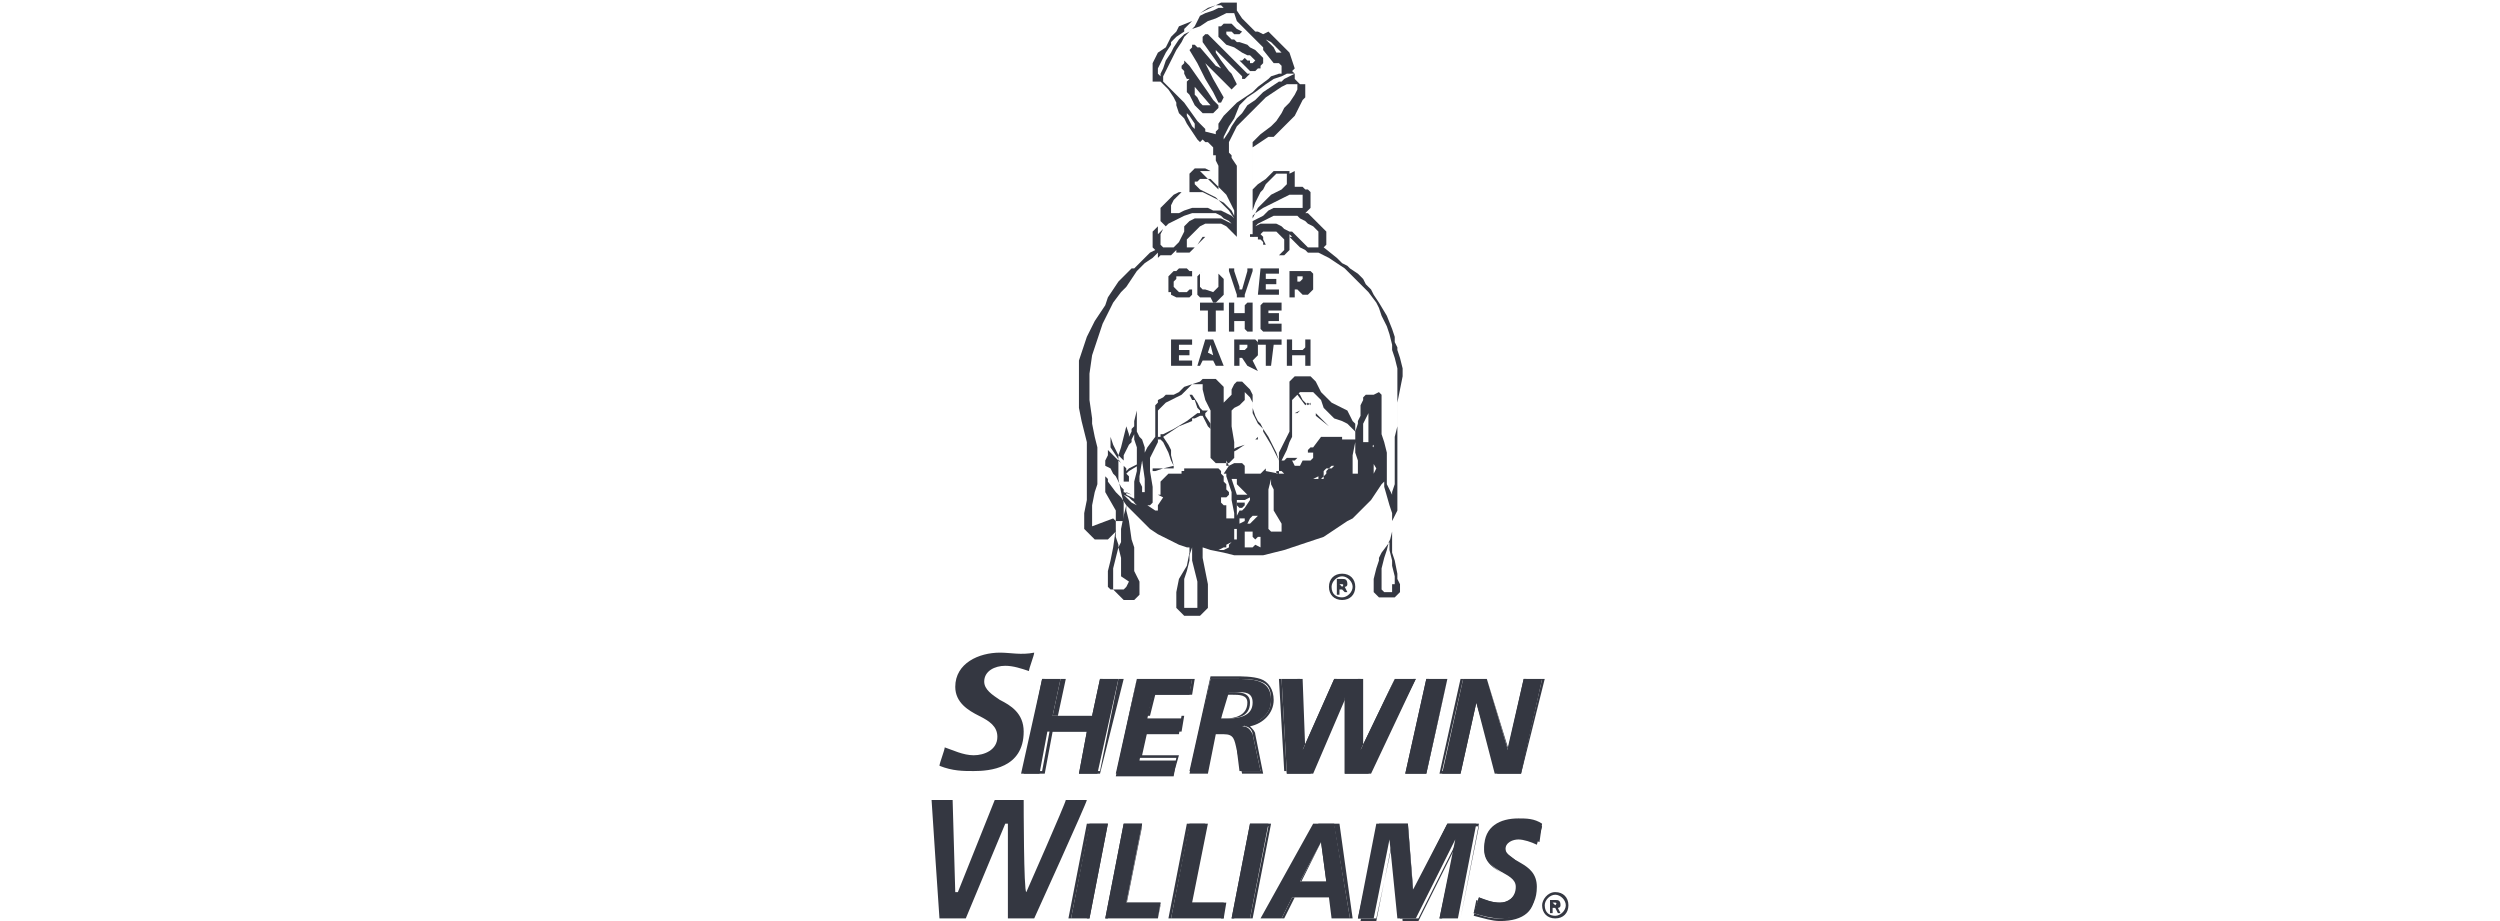 <?xml version="1.0" encoding="utf-8"?>
<!-- Generator: Adobe Illustrator 26.0.1, SVG Export Plug-In . SVG Version: 6.00 Build 0)  -->
<svg version="1.1" id="Layer_1" xmlns="http://www.w3.org/2000/svg" xmlns:xlink="http://www.w3.org/1999/xlink" x="0px" y="0px"
	 viewBox="0 0 95 35" style="enable-background:new 0 0 95 35;" xml:space="preserve">
<style type="text/css">
	.st0{fill:#104076;}
	.st1{fill:#343741;enable-background:new    ;}
	.st2{fill:#343741;}
</style>
<path class="st0" d="M-39.1,613.7"/>
<g>
	<path class="st1" d="M38,24.8c-0.8,0-1.7,0.4-1.7,1.3c0,0.6,0.5,0.9,0.9,1.1c0.4,0.2,0.7,0.4,0.7,0.8c0,0.5-0.5,0.7-0.9,0.7
		c-0.4,0-0.8-0.2-1.1-0.3c0,0.1-0.2,0.6-0.2,0.7c0.5,0.2,0.9,0.2,1.3,0.2c0.6,0,1.9-0.1,1.9-1.5c0-0.7-0.5-1-0.9-1.2
		c-0.3-0.2-0.6-0.4-0.6-0.7c0-0.4,0.4-0.6,0.8-0.6c0.3,0,0.6,0.1,0.9,0.2c0-0.1,0.2-0.6,0.2-0.7C38.8,24.9,38.4,24.8,38,24.8z"/>
	<g>
		<path class="st2" d="M39.6,25.8h0.7l-0.3,1.4h1.5l0.3-1.4h0.7l-0.8,3.6h-0.7l0.3-1.6h-1.5l-0.3,1.6h-0.7L39.6,25.8z"/>
		<path class="st2" d="M41.8,29.4H41l0.3-1.6H40l-0.3,1.6h-0.8l0.8-3.6h0.8l-0.3,1.4h1.4l0.3-1.4h0.8L41.8,29.4z M41.1,29.3h0.7
			l0.7-3.5h-0.7l-0.3,1.4H40l0.3-1.4h-0.7l-0.7,3.5h0.7l0.3-1.6h1.5L41.1,29.3z"/>
	</g>
	<g>
		<path class="st2" d="M43.2,25.8h2.1l-0.1,0.6h-1.4l-0.2,0.9h1.3l-0.1,0.6h-1.3l-0.2,1h1.4l-0.1,0.6h-2.2L43.2,25.8z"/>
		<path class="st2" d="M44.6,29.4h-2.2l0.8-3.6h2.2l-0.1,0.6h-1.4l-0.2,0.8h1.3l-0.1,0.6h-1.3l-0.2,0.9h1.4L44.6,29.4z M42.5,29.3
			h2.1l0.1-0.5h-1.4l0.2-1.1h1.3l0.1-0.5h-1.3l0.2-0.9h1.4l0.1-0.5h-2.1L42.5,29.3z"/>
	</g>
	<g>
		<path class="st2" d="M46,25.8h0.9c0.7,0,1.4,0,1.4,0.8c0,0.6-0.5,0.9-1.1,1v0c0.2,0,0.3,0.1,0.4,0.3l0.3,1.4h-0.8L47,28.5
			c-0.1-0.4-0.1-0.6-0.5-0.6h-0.3l-0.3,1.5h-0.7L46,25.8z M46.4,27.3h0.3c0.4,0,0.9-0.1,0.9-0.6c0-0.4-0.3-0.4-0.6-0.4h-0.3
			L46.4,27.3z"/>
		<path class="st2" d="M48,29.4h-0.8l-0.2-0.9c0-0.1,0-0.1,0-0.2c-0.1-0.3-0.1-0.5-0.4-0.5h-0.3l-0.3,1.5h-0.8l0.8-3.6h0.9
			c0.3,0,0.7,0,1,0.1c0.3,0.1,0.5,0.4,0.5,0.8c0,0.5-0.4,0.9-0.9,1c0.1,0.1,0.2,0.2,0.2,0.3L48,29.4z M47.2,29.3h0.7l-0.3-1.4
			c0-0.1-0.1-0.3-0.3-0.3l0,0v-0.1l0,0c0.6,0,1-0.4,1-0.9c0-0.4-0.1-0.6-0.4-0.7c-0.3-0.1-0.6-0.1-1-0.1H46l-0.7,3.5h0.7l0.3-1.5
			h0.3c0.4,0,0.4,0.2,0.5,0.5c0,0.1,0,0.1,0,0.2L47.2,29.3z M46.6,27.3h-0.3l0.2-1h0.3c0.3,0,0.7,0,0.7,0.4
			C47.5,27.3,46.9,27.3,46.6,27.3z M46.4,27.3h0.2c0.3,0,0.8-0.1,0.8-0.6c0-0.3-0.3-0.3-0.6-0.3h-0.3L46.4,27.3z"/>
	</g>
	<g>
		<path class="st2" d="M48.7,25.8h0.7l0.1,2.7h0l1.2-2.7h1l0,2.7h0l1.3-2.7h0.8L52,29.4h-0.9l0-2.9h0l-1.3,2.9h-0.9L48.7,25.8z"/>
		<path class="st2" d="M52.1,29.4h-1l0-2.8l-1.2,2.8h-1l-0.2-3.6h0.8l0.1,2.7l1.2-2.7h1l0,2.7l1.2-2.7h0.8L52.1,29.4z M51.2,29.3H52
			l1.7-3.5H53l-1.3,2.7h-0.1l0-2.7h-0.9l-1.2,2.7h-0.1l-0.1-2.7h-0.7l0.2,3.5h0.9l1.3-2.9h0.1L51.2,29.3z"/>
	</g>
	<g>
		<path class="st2" d="M54.2,25.8h0.8l-0.8,3.6h-0.8L54.2,25.8z"/>
		<path class="st2" d="M54.2,29.4h-0.8l0.8-3.6H55L54.2,29.4z M53.5,29.3h0.7l0.8-3.5h-0.7L53.5,29.3z"/>
	</g>
	<g>
		<path class="st2" d="M55.6,25.8h0.9l0.8,2.7h0l0.6-2.7h0.7l-0.8,3.6h-0.9l-0.8-2.7h0l-0.6,2.7h-0.7L55.6,25.8z"/>
		<path class="st2" d="M57.8,29.4h-1l-0.7-2.7l-0.6,2.7h-0.8l0.8-3.6h1l0.8,2.6l0.6-2.6h0.8l0,0L57.8,29.4z M56.9,29.3h0.9l0.8-3.5
			h-0.6l-0.6,2.7h-0.1l-0.8-2.7h-0.9l-0.8,3.5h0.6l0.6-2.7h0.1L56.9,29.3z"/>
	</g>
</g>
<g>
	<path class="st2" d="M59.1,33.9c0.3,0,0.5,0.2,0.5,0.5c0,0.3-0.2,0.5-0.5,0.5c-0.3,0-0.5-0.2-0.5-0.5
		C58.6,34.2,58.8,33.9,59.1,33.9z M59.1,34.8c0.2,0,0.4-0.2,0.4-0.4c0-0.2-0.2-0.4-0.4-0.4c-0.2,0-0.4,0.2-0.4,0.4
		C58.7,34.7,58.9,34.8,59.1,34.8z M58.9,34.2h0.2c0.1,0,0.2,0,0.2,0.2c0,0.1-0.1,0.1-0.1,0.1l0.1,0.2h-0.1l-0.1-0.2H59v0.2h-0.1
		V34.2z M59.1,34.4C59.2,34.4,59.2,34.4,59.1,34.4c0.1-0.1,0-0.1,0-0.1H59L59.1,34.4L59.1,34.4z"/>
	<path class="st1" d="M39,33.9L39,33.9c-0.1,0-0.1-3.4-0.1-3.5c-0.1,0-1.1,0-1.1,0c0,0-1.4,3.5-1.4,3.5l-0.1,0c0,0-0.1-3.4-0.1-3.5
		c0,0-0.8,0-0.8,0c0,0.1,0.3,4.5,0.3,4.5c0.1,0,1,0,1,0c0,0,1.5-3.6,1.5-3.6l0.1,0c0,0,0,3.6,0,3.6c0.1,0,1,0,1,0c0,0,2-4.4,2-4.5
		c-0.1,0-0.8,0-0.8,0C40.5,30.5,39,33.9,39,33.9z"/>
	<g>
		<path class="st2" d="M41.4,31.3h0.7l-0.7,3.6h-0.7L41.4,31.3z"/>
		<path class="st2" d="M41.4,34.9h-0.8l0.7-3.6h0.8L41.4,34.9z M40.7,34.9h0.6l0.7-3.5h-0.6L40.7,34.9z"/>
	</g>
	<g>
		<path class="st2" d="M42.7,31.3h0.7l-0.6,3h1.3L44,34.9h-2L42.7,31.3z"/>
		<path class="st2" d="M44,34.9H42l0.7-3.6h0.7l-0.6,3h1.3L44,34.9z M42.1,34.9H44l0.1-0.5h-1.3l0.6-3h-0.6L42.1,34.9z"/>
	</g>
	<g>
		<path class="st2" d="M45.2,31.3h0.7l-0.6,3h1.3l-0.1,0.6h-2L45.2,31.3z"/>
		<path class="st2" d="M46.5,34.9h-2.1l0.7-3.6h0.7l-0.6,3h1.3L46.5,34.9z M44.5,34.9h1.9l0.1-0.5h-1.3l0.6-3h-0.6L44.5,34.9z"/>
	</g>
	<g>
		<path class="st2" d="M47.5,31.3h0.7l-0.7,3.6h-0.7L47.5,31.3z"/>
		<path class="st2" d="M47.6,34.9h-0.8l0.7-3.6h0.8L47.6,34.9z M46.9,34.9h0.6l0.7-3.5h-0.6L46.9,34.9z"/>
	</g>
	<g>
		<path class="st2" d="M49.9,31.3h0.8l0.6,3.6h-0.7l-0.1-0.8h-1.4l-0.4,0.8h-0.8L49.9,31.3z M49.4,33.5h1L50.2,32h0L49.4,33.5z"/>
		<path class="st2" d="M51.4,34.9h-0.7l-0.1-0.8h-1.4l-0.4,0.8h-0.8l2.1-3.6h0.8L51.4,34.9z M50.7,34.9h0.6l-0.6-3.5H50l-2,3.5h0.7
			l0.4-0.8h1.5L50.7,34.9z M50.5,33.6h-1.1l0.8-1.6h0.1L50.5,33.6z M49.4,33.5h1L50.2,32L49.4,33.5z"/>
	</g>
	<g>
		<path class="st2" d="M52.4,31.3h1.1l0.2,2.6h0l1.3-2.6h1.1l-0.7,3.6h-0.7l0.6-3h0l-1.5,3h-0.7l-0.3-3h0l-0.6,3h-0.6L52.4,31.3z"/>
		<path class="st2" d="M55.5,34.9h-0.8l0,0l0.6-2.8l-1.4,2.8h-0.7l-0.3-2.8l-0.6,2.8h-0.7l0,0l0.7-3.6h1.2l0,0l0.2,2.5l1.3-2.5h1.2
			L55.5,34.9z M54.8,34.9h0.7l0.7-3.5h-1.1l-1.3,2.6h-0.1l0,0l-0.2-2.5h-1.1l-0.7,3.5h0.6l0.6-3H53l0.3,3h0.6l1.5-3h0.1l0,0
			L54.8,34.9z"/>
	</g>
	<g>
		<path class="st2" d="M58.5,32c-0.2-0.1-0.5-0.2-0.7-0.2c-0.2,0-0.6,0.1-0.6,0.4c0,0.6,1.2,0.5,1.2,1.5c0,0.9-0.6,1.2-1.4,1.2
			c-0.3,0-0.7-0.1-1-0.2l0.2-0.6c0.3,0.1,0.5,0.2,0.8,0.2c0.3,0,0.6-0.2,0.6-0.6c0-0.6-1.2-0.5-1.2-1.5c0-0.8,0.6-1.1,1.3-1.1
			c0.3,0,0.6,0,0.9,0.2L58.5,32z"/>
		<path class="st2" d="M57,35c-0.3,0-0.6-0.1-1-0.2l0,0l0.2-0.7l0,0c0.2,0.1,0.5,0.2,0.8,0.2c0.3,0,0.6-0.2,0.6-0.5
			c0-0.3-0.2-0.4-0.5-0.6c-0.3-0.2-0.7-0.4-0.7-0.9c0-0.8,0.7-1.1,1.3-1.1c0.3,0,0.6,0.1,0.9,0.2l0,0l-0.2,0.7l0,0
			c-0.2-0.1-0.5-0.2-0.7-0.2c-0.2,0-0.5,0.1-0.5,0.4c0,0.2,0.2,0.4,0.4,0.5c0.3,0.2,0.7,0.4,0.7,1C58.4,34.6,57.9,35,57,35z
			 M56,34.7c0.3,0.1,0.6,0.2,0.9,0.2c0.4,0,1.4-0.1,1.4-1.2c0-0.5-0.4-0.8-0.7-1c-0.2-0.2-0.5-0.3-0.5-0.6c0-0.3,0.3-0.4,0.6-0.4
			c0.2,0,0.5,0.1,0.7,0.2l0.1-0.5c-0.2-0.1-0.5-0.1-0.8-0.1c-0.6,0-1.2,0.3-1.2,1c0,0.5,0.3,0.7,0.6,0.9c0.3,0.2,0.5,0.3,0.5,0.6
			c0,0.4-0.3,0.6-0.7,0.6c-0.3,0-0.6-0.1-0.8-0.2L56,34.7z"/>
	</g>
</g>
<path class="st2" d="M53.1,22l0-0.2L53,21.3L52.9,21l0-0.1l0-0.3l0-0.1l0-0.2l0-0.2l0-0.1l0-0.1l0,0l0,0l0,0l0,0l0,0.3l-0.1,0.4
	L52.5,21l-0.1,0.2l0,0.1l-0.1,0.3L52.2,22l0,0.2l0,0l0,0l0,0.1l0,0.1l0,0.1l0.1,0.1l0.1,0.1l0.1,0l0.1,0l0.1,0l0,0l0.1,0l0.1,0
	l0.1,0l0.1-0.1l0.1-0.1l0-0.1l0-0.1l0-0.1L53.1,22z M52.9,22.2L52.9,22.2l0,0.1l0,0.1l0,0.1l-0.1,0l-0.1,0l-0.1,0l0,0l-0.1-0.1
	l0-0.1l0-0.1l0-0.1l0-0.2l0-0.1l0-0.1l0-0.1l0.1-0.4l0.1-0.3l0.1-0.4l0,0l0,0.1l0,0.3l0.1,0.4l0,0.2l0.1,0.4V22.2L52.9,22.2z"/>
<path class="st2" d="M43.1,21.7l0-0.3l0-0.2l0-0.3l0-0.1l0,0l-0.1-0.3l-0.1-0.7l-0.1-0.4l0-0.3l0,0l0,0l0,0l0,0l0,0.1l-0.1,0.4
	l-0.1,0.5l0,0.2l0,0.1l0,0.2l-0.1,0.2l-0.1,0.4l-0.1,0.4l0,0.3l0,0.1l0,0.2l0,0.1l0,0.1l0.1,0.1l0.1,0.1l0.1,0.1l0.1,0.1l0.1,0
	l0.1,0l0.1,0l0.1,0l0.1-0.1l0,0l0,0l0.1-0.1l0-0.1l0-0.1l0-0.1l0-0.2L43.1,21.7z M42.9,22.1L42.9,22.1l-0.1,0.2l-0.1,0.1l-0.1,0
	l-0.1,0l-0.1,0l-0.1,0l-0.1,0l-0.1-0.1l0-0.1l0-0.1l0-0.1l0-0.1l0-0.2l0.1-0.4l0.1-0.5l0.1-0.7l0,0l0,0l0,0.3l0.1,0.3l0,0.1l0.1,0.4
	l0,0.2l0,0.1l0,0.2l0,0.2L42.9,22.1z"/>
<polygon class="st2" points="47.5,20 47.4,20 47.4,20 47.5,20 47.5,20 47.5,20 "/>
<polygon class="st2" points="47.1,19.3 47.1,19.3 47,19.2 47,19.2 47,19.2 47,19.1 47.1,19.1 47.2,19.1 47.2,19.1 47.3,19.1 
	47.3,19.1 47.3,19.2 47.3,19.2 47.2,19.3 47.2,19.3 47.1,19.3 "/>
<path class="st2" d="M53.3,14.3l0-0.3l-0.1-0.4l-0.1-0.3l0-0.1L53,13l0,0l0-0.1l0-0.1l-0.1-0.3L52.7,12l-0.3-0.5l-0.2-0.3l-0.1-0.2
	l-0.2-0.2l-0.1-0.2l-0.2-0.2l-0.3-0.2l-0.1-0.1L51,10l-0.2-0.2l-0.5-0.4l0,0l0,0l0.1-0.1l0-0.1l0-0.1l0-0.1l0-0.1l0-0.1l-0.1-0.1
	l-0.1-0.1l-0.2-0.2l-0.2-0.2l-0.1-0.1l-0.1,0l-0.1,0l0,0l0,0l0.1,0L49.7,8l0.1-0.1l0-0.1l0-0.1l0-0.1l0-0.1l0-0.1l0-0.1l-0.1-0.1
	l-0.1,0l-0.1-0.1l-0.1,0h-0.2l0,0v0l0-0.1l0-0.1l0-0.1l0-0.1l0-0.1l0-0.1L49,6.6L49,6.5l-0.1,0l-0.1,0l-0.1,0l-0.1,0l-0.1,0l-0.1,0
	l-0.1,0.1l-0.1,0.1l0,0l-0.1,0.1L47.8,7l-0.1,0.1l-0.1,0.1l0,0.1l0,0.1h0l0,0l0-0.6l0-0.2l0-1l0,0l0,0l0.3-0.2l0.3-0.2l0.1,0l0.1,0
	l0.2-0.2l0.2-0.2l0.2-0.2l0.2-0.2l0.1-0.2l0.1-0.2l0.1-0.2l0.1-0.1l0-0.1l0-0.1l0-0.1l0-0.1l0-0.1l0,0l-0.1,0l-0.1,0l-0.1-0.1
	l-0.1-0.1l0,0l0,0l0-0.1l0,0l0-0.1l-0.1-0.1l0,0l0,0l0.1-0.1l0,0l0,0l0,0L49,2l-0.3-0.3l-0.2-0.2l-0.2-0.2l-0.1-0.1L48,1.3l-0.2-0.1
	l-0.1,0l-0.1-0.1l-0.3-0.3l-0.1-0.1L47,0.4l0-0.1l0,0l0-0.1l0-0.1l0,0l0,0l-0.1,0l-0.1,0l-0.2,0l-0.2,0l-0.2,0.1l-0.3,0.1l-0.3,0.2
	l-0.1,0.1l-0.1,0.1l-0.1,0.1L44.8,1l-0.1,0.2l0,0l-0.2,0.2l-0.1,0.2l-0.1,0.2L44,2l-0.1,0.2l-0.1,0.2l0,0.1l0,0.2l0,0.1l0,0.1l0,0.1
	l0,0.1l0,0l0.1,0l0.1,0l0.1,0l0.3,0.3l0.2,0.3l0.1,0.2l0,0.1l0.1,0.3L45,4.5l0.1,0.2L45.3,5l0.2,0.3l0.1,0.1l0,0l0,0l0,0l0.1-0.1
	l0,0l0,0l0.1,0.1l0,0l0,0l0.1,0l0,0l0,0l0.1,0.1l0.1,0.1l0,0l0,0.1l0,0.1l0,0.1l0.1,0l0,0l0,0.1l0,0.1l0.1,0.2l0,0.2l0,0.4l0,0.2
	l0,0.1l0,0l0,0l-0.1-0.1l-0.1-0.1l-0.2-0.2l-0.1-0.1l-0.1-0.1l-0.1-0.1L46,6.5l-0.2-0.1l-0.1,0h-0.1l-0.1,0l-0.1,0l-0.1,0.1
	l-0.1,0.1l0,0.1l0,0.1l0,0.1l0,0.1l0,0.1l0,0.1l0,0.1l0,0l0,0l-0.1,0l-0.1,0l-0.2,0l-0.2,0.1l-0.1,0.1l-0.1,0.1l-0.1,0.1l-0.1,0.1
	l-0.1,0.1l0,0.1l0,0.1l0,0.1l0,0.1l0,0.1l0.1,0.1l0.1,0.1l0,0l0,0l-0.1,0.1l-0.2,0.2L44,8.6l-0.1,0.1l-0.1,0.1l0,0.2l0,0.1l0,0.2
	l0,0.1l0.1,0.1l0,0l0,0l-0.2,0.1l-0.1,0.1L43.3,10l-0.2,0.2l-0.1,0l-0.2,0.2l-0.1,0.1l0,0l-0.2,0.2l-0.2,0.3l-0.2,0.3L42,11.6
	l-0.2,0.3l-0.2,0.3l-0.2,0.4l-0.1,0.2l-0.1,0.3l-0.1,0.3l-0.1,0.3l0,0.4l0,0.2l0,0.1l0,0.2l0,0.2l0,0l0,0.3l0,0.4l0.1,0.5l0.1,0.4
	l0.1,0.4l0,0.1l0,0.2l0,0.1l0,0.1l0,0.3l0,0.4l0,0.2l0,0l0,0.1l0,0.2L41.3,19l-0.1,0.5l0,0.2v0.2l0,0.2l0.1,0.1l0.1,0.1l0.1,0.1
	l0.1,0.1l0.1,0l0.1,0l0.1,0l0.1,0l0.1,0l0.1-0.1l0.1-0.1l0.1-0.1l0-0.1l0-0.1l0-0.1l0-0.1l0-0.2l0-0.2L42,18.7L42,18.4l0-0.2l0-0.1
	l0,0l0,0l0.1,0.1l0,0.1l0.3,0.4l0.1,0.1l0.1,0.1l0.2,0.3l0.2,0.2l0.2,0.2l0.2,0.2l0.3,0.3l0.3,0.2l0.4,0.2l0.4,0.2l0.3,0.1l0.1,0
	l0,0l0,0.2l-0.1,0.5L44.8,22l-0.1,0.5l0,0.3v0.1l0,0.1l0,0.1l0.1,0.1l0.1,0.1l0.1,0.1l0.1,0l0.1,0l0.1,0l0.1,0l0.1,0l0.1,0l0.1-0.1
	l0.1-0.1l0.1-0.1l0-0.1l0-0.1l0-0.3l0-0.2l0-0.2l-0.2-1l0-0.2l0-0.1l0-0.1l0,0l0,0l0.3,0.1l0.5,0.1l0.4,0.1l0.1,0l0.2,0l0.5,0l0.3,0
	l0.4-0.1l0.4-0.1l0.3-0.1l0.3-0.1l0.3-0.1l0.3-0.1l0.3-0.1l0.3-0.2l0.3-0.2l0.3-0.2l0.2-0.1l0.2-0.2l0.1-0.1l0.3-0.3l0.1-0.1
	l0.2-0.3l0.2-0.3l0.1-0.1l0,0h0l0,0l0,0.2l0.2,0.7l0.1,0.3l0,0.3l0,0.1l0,0h0l0,0l0-0.1l0.1-0.2l0.1-0.2l0-0.1l0-0.2l0-0.2l0-0.3
	l0,0l0,0l0-0.1l0-0.1l0,0l0-0.1l0-0.2l0-0.5l0,0l0-0.1l0-0.2l0-0.3l0-0.1l0-0.2l0-0.1l0-0.3l0-0.6l0-0.4L53.3,14.3z M49.6,8.4
	l0.1,0.1l0.2,0.1L50,8.7l0.1,0.1l0,0.1l0,0.1l0,0.1l0,0.1l0,0.1l0,0.1l-0.1,0l-0.1,0l-0.1,0l-0.1,0l-0.1-0.1l-0.2-0.2l-0.2-0.2
	l-0.1-0.1L49,8.8l-0.2-0.1l-0.1-0.1l-0.2-0.1l-0.2,0l-0.2,0l-0.1,0l-0.1,0l-0.2,0.1l0,0l0,0l0,0l0.1-0.1L48,8.4l0.2-0.1l0.2-0.1
	l0.1,0l0.1,0l0.3,0l0.2,0l0.2,0l0.1,0.1L49.6,8.4z M49,7.4L49,7.4l0.2,0l0.1,0l0.1,0l0.1,0l0,0l0,0.1l0,0.1l0,0.1l0,0.1l0,0.1
	l-0.1,0l-0.1,0l-0.1,0l-0.5,0l-0.2,0l-0.1,0l-0.2,0.1L48,8.2l-0.2,0.1l-0.2,0.1l0,0l0,0l0-0.1l0.1-0.2L48,7.9l0.2-0.1l0.2-0.1
	l0.2-0.1l0.2-0.1L49,7.4z M47.7,7.7l0.1-0.2l0.1-0.2L48,7.2L48.1,7l0.1-0.1l0.1-0.1l0.1-0.1l0.1-0.1l0.1,0l0.1,0l0.1,0l0.1,0l0,0
	l0,0.1l0,0.1l0,0.1l0,0.1l-0.1,0.1l-0.1,0.1l-0.2,0.1l-0.2,0.1l-0.1,0.1L48,7.7l-0.1,0.1l-0.1,0.1l-0.1,0.2l-0.1,0.1l0,0l0,0l0,0
	L47.6,8L47.7,7.7z M48.1,1.5l0.2,0.1l0.2,0.2L48.7,2l0.1,0.1l0,0l0,0l0,0l-0.1-0.1l0,0l0,0l0,0l0,0L48.5,2l-0.1-0.2L48.1,1.5
	L48.1,1.5L48.1,1.5z M44.1,2.9L44.1,2.9L44.1,2.9L44.1,2.9L44,2.8l0-0.1l0-0.1l0.1-0.2l0.1-0.2L44.3,2l0.2-0.3l0-0.1l0.1-0.1
	l0.1-0.1l0,0L45,1.2L45,1.1L45.1,1l0.1-0.1l0.2-0.2l0.2-0.2l0.2-0.1l0.2-0.1l0.2-0.1l0.1,0l0.1,0l0,0l0.1,0.1l0,0l0,0l-0.2,0
	l-0.2,0.1l-0.3,0.1l-0.2,0.1L45.4,1l-0.2,0.2l-0.2,0.1l-0.2,0.2l-0.2,0.3l-0.1,0.2l-0.2,0.3l-0.1,0.3l-0.1,0.2L44.1,2.9z M45.6,5.2
	L45.6,5.2L45.6,5.2L45.5,5l-0.2-0.2l-0.1-0.2l-0.1-0.2l0-0.1l0,0l0,0l0.1,0.1l0.2,0.3l0,0.1l0,0l0,0.1L45.6,5.2L45.6,5.2L45.6,5.2z
	 M46.3,4.9l-0.1,0.1l0,0.1l0,0l0,0l0,0l0,0l0,0l0,0L45.8,5l0-0.1l0,0l0,0l-0.1-0.1l-0.2-0.2L45,3.9l-0.5-0.5l-0.2-0.2l-0.1-0.1
	l0-0.1l0,0l0-0.1l0.1-0.2l0.1-0.2l0.1-0.2l0.1-0.2l0.1-0.2l0.2-0.3l0.1-0.2l0.2-0.2l0.1-0.1L45.6,1l0.3-0.2l0.3-0.1l0.2-0.1l0.2-0.1
	l0.1,0l0.1,0l0.1,0l0,0L47,0.8l0.1,0.1l0.2,0.2l0.1,0.1l0.5,0.5l0.1,0.1L48,1.9l0.4,0.5l0,0l0,0l0.1,0l0.1,0l0,0l0.1,0.1l0,0.1
	l0,0.1l0,0l0,0l0,0.1l0,0l-0.1,0l-0.3,0.1L48.2,3l-0.4,0.3l-0.2,0.2l-0.3,0.2L47,3.9l-0.2,0.2l-0.1,0.1l-0.2,0.2l-0.2,0.3L46.3,4.9z
	 M46.5,5.3l0,0.1l0,0l0,0l0,0l0,0l0,0l0-0.1l0-0.1l0.1-0.2l0.1-0.2l0.2-0.3L47.1,4l0.1-0.1l0.2-0.2l0.3-0.2l0.4-0.3l0.3-0.2l0.3-0.1
	l0.2-0.1l0.1,0l0.1,0l0.1,0l0,0l0,0l0,0l-0.2,0.1l-0.2,0.1l-0.1,0.1l-0.1,0L48,3.5l-0.1,0.1l-0.2,0.2L47.4,4l-0.2,0.3l-0.1,0.1
	L47,4.5l-0.2,0.3L46.7,5L46.5,5.3z M45.5,6.9L45.5,6.9l0.1-0.1l0.1,0l0.1,0l0.1,0l0.1,0L46,6.8l0.1,0.1l0.2,0.2l0.1,0.1l0.2,0.2
	l0.1,0.2l0.1,0.2l0.1,0.2l0,0.2l0,0.1l0,0l0,0L46.7,8l-0.1-0.1l-0.2-0.2l-0.2-0.2l-0.2-0.1l-0.4-0.2l-0.1-0.1l-0.1-0.1l0-0.1
	L45.5,6.9L45.5,6.9z M44.5,7.8L44.5,7.8l0.1-0.2l0.1-0.1l0.1-0.1l0.1-0.1l0.1,0l0.2,0l0.1,0l0.2,0l0.2,0l0.2,0.1l0.2,0.1l0.2,0.1
	l0.2,0.1l0.2,0.2l0.1,0.1l0.1,0.2l0,0.1l0,0l0,0l0,0l-0.1-0.1l-0.2-0.1l-0.2-0.1L46.2,8L46.1,8l-0.2-0.1l-0.1,0l-0.1,0l-0.2,0
	l-0.2,0L45,8l-0.2,0.1l-0.1,0l-0.1,0l-0.1,0l0,0l0,0L44.5,7.8L44.5,7.8z M44.1,9.1l0-0.1l0-0.1l0.1-0.2l0.1-0.1l0.1-0.1l0.2-0.1
	l0.2-0.1L45,8.2l0.3-0.1l0.2,0l0.2,0l0.2,0l0.1,0l0.2,0l0.2,0.1l0.1,0.1l0.2,0.1l0.1,0.1l0.1,0.1l0,0l0,0l-0.1-0.1l-0.2-0.1
	l-0.2-0.1l-0.2,0l-0.2,0l-0.2,0l-0.2,0l-0.2,0l-0.2,0.1l-0.1,0.1l-0.1,0.1L45,8.8L44.9,9l-0.1,0.2l-0.1,0.1l-0.1,0.1l-0.1,0l-0.1,0
	l-0.1,0l-0.1,0l-0.1-0.1l0,0l0-0.1l0-0.1L44.1,9.1z M42.7,18.4l0,0.2l0,0l0,0l0,0l-0.1-0.1l-0.1-0.2l-0.1-0.2l-0.1-0.1l-0.1-0.2
	L42,17.7l0-0.1l0,0l0-0.1l0.1-0.2l0-0.1l0-0.1l0,0l0,0l0.1,0.1l0.1,0.1l0.1,0.1l0.1,0.1l0.1,0.1l0.1,0.1l0,0.1l0,0.2l0,0.2
	L42.7,18.4z M43.8,19.4L43.8,19.4l-0.1,0l-0.1,0l-0.1-0.1l0,0l-0.2-0.1l0,0l-0.1,0l0,0L43,19.1l-0.2-0.2l-0.1-0.1l0,0l0,0l0.2,0.1
	l0.1,0.1l0.4,0.3l0.2,0.1L43.8,19.4L43.8,19.4L43.8,19.4L43.8,19.4z M45.5,22.1l0,0.1l0,0.2l0,0.2l0,0.2l0,0.1l0,0.1l0,0.1l-0.1,0
	l-0.1,0l0,0l-0.1,0l-0.1,0l-0.1,0L45,23.1l0-0.1l0-0.1l0-0.1l0-0.3l0-0.2l0-0.2l0-0.1l0.1-0.3l0.1-0.4l0-0.1l0-0.1l0.1-0.3l0,0l0,0
	l0,0.2l0,0.3L45.5,22.1z M46.8,20.6L46.8,20.6L46.8,20.6l-0.1,0.1l0,0.1l0,0l-0.2,0.1l0,0l-0.1,0l-0.1,0l0,0l0,0l0.2-0.1l0.1,0l0,0
	l0-0.1l0,0L46.8,20.6L46.8,20.6L46.8,20.6L46.8,20.6z M47,20.5L47,20.5l-0.1,0l0,0l0,0l0-0.1l0-0.1l0-0.1l0,0l0-0.1l0,0l0,0H47l0,0
	l0,0l0,0.2L47,20.5L47,20.5z M47,19.6L47,19.1l0-0.1l0.2,0l0.1,0l0.2-0.1l0,0l0,0l0,0l0,0.1l0,0l0,0l0,0l0,0l0,0l-0.2,0.3l-0.1,0.1
	l0,0l-0.1,0L47,19.6L47,19.6l0,0.1h0L47,19.6z M47.3,18.7L47.3,18.7l0.1,0.1l0,0v0l0,0l-0.2,0l-0.2,0l0,0l0,0l-0.1-0.3l-0.1-0.3l0,0
	l0,0l0.1,0l0,0l0,0l0,0h0l0.1,0l0,0l0,0l0,0.1l0,0.1L47.3,18.7L47.3,18.7L47.3,18.7z M47.1,19.9l0-0.2l0,0l0,0l0,0l0.1,0l0.1,0l0,0
	l0,0l0,0.1l0,0l0,0L47.1,19.9L47.1,19.9L47.1,19.9L47.1,19.9z M47.7,20.7L47.7,20.7L47.7,20.7l-0.1,0.1l-0.1,0l0,0l-0.1,0l-0.1,0
	l0,0l0,0l0-0.1l0-0.1l0,0l0,0l0,0l0-0.2l0-0.1l0-0.1l0,0l0.1,0l0.1,0h0.1l0,0l0,0.1l0,0.1l0,0l0.1,0.1l0,0l0,0l0,0l0.1-0.1l0,0
	l0.1,0l0,0l0,0l0,0l0,0.1l0,0.1l0,0l0,0l0,0.1l0,0.1L47.7,20.7L47.7,20.7z M47.8,19.6L47.8,19.6l-0.1,0.1l-0.1,0.1l-0.1,0.1l-0.1,0
	l0,0l0,0l0,0l0,0l0.1-0.2l0,0l0.1-0.1l0.1,0L47.8,19.6L47.8,19.6L47.8,19.6L47.8,19.6L47.8,19.6z M48.1,17.9L48.1,17.9l0-0.1l0,0
	l0,0l-0.1,0.1l-0.1,0.1l-0.1,0L47.6,18L47.5,18l-0.1,0l-0.1,0l0,0l0,0l0-0.1l0-0.1l0-0.1l0,0l-0.1-0.1l0,0l0,0l-0.1,0l-0.1,0l-0.1,0
	l-0.2,0.1l-0.1,0l0,0l0,0h0l0-0.1l0-0.1l0,0l0,0l0,0l0,0l0.1,0.2l0,0l0,0L46.5,18l0,0l0,0l0.1,0l0,0l0,0l0,0.1l0.1,0.3l0.1,0.3
	l0,0.1l0,0l0,0l0,0.2l0.1,0.5l0,0.2l0,0l-0.1,0l-0.1,0h-0.1l0,0l0-0.1l0-0.1l0-0.2l0-0.1l0,0l0,0l-0.1,0l0,0l-0.1-0.1l0-0.1l0,0l0,0
	l0,0l0,0l0-0.1l0,0l0.1,0l0.1,0l0,0l0,0l0,0l0,0l-0.1,0l-0.1,0l0,0l0,0l0,0l0,0l0,0l0.1,0l0,0l0.1,0l0.1-0.1l0,0l0,0l0-0.1l-0.1-0.1
	l0-0.1l0-0.1l-0.1-0.1l0,0l0-0.1l0,0l0,0l0,0l0-0.1l-0.1-0.1l0-0.1l-0.1-0.1l0,0l-0.1,0l0,0l0,0l-0.1,0l-0.1,0l-0.1,0l-0.1,0l0,0v0
	l0,0l0.2-0.1l0,0v0l0,0l0,0l-0.2,0.1l0,0l0,0l0,0l0,0l-0.1,0l-0.1,0l-0.1,0l-0.1,0l-0.1,0l-0.1,0l-0.1,0l-0.1,0l0,0l0,0.1l0,0
	l-0.1,0l0,0l0,0.1l0,0l0,0l0,0l0,0l-0.1,0l0,0L44.4,18l-0.1,0.1l-0.1,0.1l-0.1,0.1l0,0.1l0,0.1l0,0.1l0,0.1l0,0l0,0l0,0.1l0,0l0,0
	l0,0l0,0l0,0l-0.1,0l-0.1,0l0,0l0,0l0,0l0,0l0.1,0l0.2,0.1l0,0l0,0l0,0l0,0l0,0l0,0l0,0L44,19.2l0,0l0,0.1l0,0.1l0,0l0,0l-0.1,0
	l-0.3-0.2l-0.4-0.2l-0.2-0.1l-0.2-0.1l0,0l0,0l0-0.1l0,0l0,0l0.2,0.1h0l0,0l0,0l0,0l-0.3-0.1l0,0l0,0l0-0.2l0-0.2l0,0l0,0l0.1,0H43
	l0.2,0l0,0l0,0l0,0l0,0l0,0l-0.3,0l0,0l0,0l0-0.2l-0.1-0.1l0,0l0,0l0.1-0.1l0.5-0.3l0,0l0,0l0,0h0l-0.1,0l-0.4,0.2l-0.1,0.1l0,0l0,0
	l0-0.1l-0.1-0.1l-0.1-0.1L42.2,17l0,0l0-0.1l0-0.2l0-0.1l0,0l0,0l0.1,0.3l0.1,0.2l0.1,0.2l0.1,0.1l0.1,0.1l0,0l0,0l0-0.1l0-0.1
	l0.1-0.2l0.1-0.2l0.1-0.1l0-0.1l0.1-0.2l0-0.1l0-0.1l0,0l0,0l0,0.1l0,0.1l0,0.2l0.1,0.3l0,0.1l0,0.1l0,0.2l0,0.2l0,0.1l0,0.2
	l-0.1,0.4l0,0.3l0,0.1l0,0.1l0,0.1l0,0.1l0,0.1l0.1,0.1l0.1,0l0.1,0l0.1,0l0.1,0l0.1,0l0.1-0.1l0-0.1l0-0.1l0-0.1v-0.1l0-0.2
	l-0.1-0.6l0-0.1l0-0.2l0-0.2l0.1-0.2l0.1-0.2l0.1-0.2l0-0.2l0-0.2l0-0.2l0-0.1l0-0.2l0-0.1l0-0.1l0-0.1l0.1-0.1l0.1-0.1l0.1-0.1
	l0.2-0.1l0.2-0.1l0.2-0.1l0.1-0.1l0.2-0.2l0.1-0.1l0.1,0l0.1,0l0.1,0l0.1,0l0,0l0,0.1l0,0.1l0.1,0.4l0.1,0.2l0.1,0.2l0,0.1l0,0.2
	l0,0.1l0,0.2L46,16.5l0,0.1l0,0.2l0,0.1l0,0.2l0,0.1l0,0.1l0,0.1l0.1,0.1l0.1,0.1l0.1,0l0.1,0l0.1,0l0.1,0l0.1,0l0.1-0.1l0.1-0.1
	l0-0.1l0-0.1l0-0.1l0-0.1l0-0.2l-0.1-0.6l0-0.1l0-0.2l0-0.1l0-0.1l0-0.1l0.1-0.1l0.2-0.1l0.1-0.1l0.1-0.1l0-0.1l0-0.1l0-0.1l0,0l0,0
	l0,0l0,0l0.1,0.1l0.1,0.1l0.1,0.2l0,0.2l0,0.2l0.1,0.2l0.1,0.2l0.1,0.1l0,0l0.1,0.1l0.2,0.3l0.2,0.4l0.1,0.2l0.1,0.3l0,0.2l0,0.2
	l0,0.1l0,0h0L48.1,17.9L48.1,17.9L48.1,17.9z M43.3,18.3l0-0.2l0.1-0.6l0,0l0,0l0.1,0.7l0,0.2l0,0.2l0,0.1l0,0l0,0l0,0l-0.1,0l0,0
	l0,0l0-0.1l0-0.1L43.3,18.3z M48.7,19.9l0,0.1l0,0.1l0,0.1l-0.1,0l-0.1,0l0,0l-0.1,0l-0.1,0l-0.1-0.1l0-0.1l0-0.1l0-0.2l0-0.1l0-0.3
	l0-0.2l0-0.1l0,0l0-0.1l0-0.2l0-0.1l0.1-0.4l0-0.2l0,0l0,0l0,0.2l0,0.2l0.1,0.2l0,0.1l0,0.2l0,0.3l0,0.2L48.7,19.9z M48.9,18
	L48.9,18L48.9,18l-0.1,0l-0.1,0l0,0l-0.1,0l-0.1,0l0,0l0,0l0-0.1l0,0l0,0l0.1,0l0,0l0.1,0l0,0l0.1,0.1L48.9,18L48.9,18L48.9,18z
	 M51,17.3L51,17.3l-0.1,0.1l-0.1,0.1l-0.1,0.2l-0.1,0.1l0,0l-0.1,0l0,0l0,0l-0.1,0.1l0,0.1l-0.1,0.1l0,0.1l0,0l0,0l-0.1,0l0,0l0,0h0
	l0,0l0,0l-0.1,0l0,0l-0.1,0l0,0l-0.1,0l0,0l0,0l0,0l0,0l0,0l0,0l0,0l0,0l0.2-0.1l0,0l0,0l0,0l0,0.1l-0.1,0.1l0,0l0,0l0,0l0,0l0.1,0
	l0,0l0.2-0.2l0,0l0,0l0-0.1l0,0l0,0l0,0l0,0l0,0v-0.1l0,0l0.1-0.1l0,0l0.1,0l0.1-0.1l0,0l0,0l0.1,0L51,17.3l0-0.1l0,0L51,17.3
	L51,17.3L51,17.3z M51.2,16.7L51.2,16.7L51.2,16.7l-0.2,0l0,0l0,0l0-0.1l0.2-0.2l0.1-0.1l0,0l0,0l0,0l0,0l-0.1,0.1l-0.2,0.2l-0.1,0
	h0l0,0l-0.4-0.4L50,15.8l0-0.1l-0.2-0.3l0-0.1l0,0l0,0l0.1-0.1l0.1-0.1l0,0l0,0l0,0l0,0l-0.2,0.2l-0.1,0.1l0,0l0,0l-0.1-0.1
	l-0.1-0.1L49.4,15l-0.1-0.1l0,0l0,0l0,0l0,0l0,0l0,0l0,0.1l0.3,0.4l0,0l0,0l0,0l-0.2,0.2l-0.2,0.1l0,0v0l0,0l0,0l0.1,0l0.2-0.2
	l0.1-0.1l0.1-0.1l0,0l0,0l0.1,0.1l0.2,0.3l0.1,0.1l0.2,0.2l0.5,0.5l0,0l0.1,0.1l0,0l0,0l-0.2,0l0,0l-0.1,0l-0.1,0l0,0l0,0l0,0
	l-0.1,0l-0.1,0l-0.1,0l0,0L49.9,17l0,0l-0.1,0l-0.1,0.1l0,0l0,0l0,0.1l0,0l0,0l0,0l0.2,0l0,0l0,0l0,0.1l0,0.1l0,0l-0.1,0.1l0,0l0,0
	l-0.1,0l-0.1,0l-0.1,0l0,0l0,0l-0.1,0.2l0,0l0,0l-0.1,0l0,0l-0.1,0l0,0l0,0l0,0l-0.1-0.2l0,0l0,0l0,0l0,0l0,0l0.1,0l0,0l0.1-0.1l0,0
	l0,0l0.1,0l0,0l0,0l0,0l-0.1,0l0,0l-0.1,0l-0.1,0l-0.1,0l-0.1,0l0,0l0,0l-0.1,0.1l0,0l-0.1,0l0,0l0,0l0,0l0,0l0,0l0.2-0.4l0.1-0.3
	l0.1-0.2l0-0.1l0-0.2l0-0.5l0-0.4l0-0.1l0-0.1l0.1-0.1l0.1-0.1l0.1-0.1l0.1,0l0.1,0h0.1l0.1,0l0.1,0l0.1,0.1l0.1,0.1l0.1,0.1
	l0.1,0.3l0.1,0.1l0.1,0.1l0.1,0.1l0.1,0.1l0.3,0.1l0.2,0.1l0.1,0.1l0.1,0.1l0.1,0.1l0,0.1l0,0.2L51.2,16.7L51.2,16.7L51.2,16.7
	L51.2,16.7L51.2,16.7z M52.3,17.8L52.3,17.8L52.2,18l0,0l0,0l0,0l0-0.1l0-0.1l0,0l0,0l0,0l0,0l0,0l0-0.1l0,0l0-0.1l0-0.1l0-0.1l0,0
	l0-0.1l0.1-0.1l0-0.1l0,0l0,0L52.1,17l0,0v0l0,0l0.1-0.1l0-0.1l0,0l0,0l0,0l0,0.1l0,0.1L52,16.8l0,0l0,0l-0.1,0l-0.1,0l0,0l0,0
	l0-0.2l0-0.1l0-0.2l0-0.2l0.1-0.2l0.1-0.2l0-0.1l0-0.2l0-0.1l0-0.1l0,0l0,0l0,0l0,0l0,0l0,0.1l0,0.1l0,0.1v0.2l0,0.2l0,0.1l0,0.1
	l0,0.3l0,0.1l0,0.1l0,0.2l0,0.2l0,0.3L52.3,17.8z M53.1,15.4l0,0.2l0,0.2l0,0.1l0,0l0,0.1l0,0.2l-0.1,0.4l0,0.4l0,0.1l0,0.5l0,0.5
	l0,0.2l0,0.1l-0.1,0.3l0,0.1l0,0l0,0l-0.1-0.2l-0.1-0.2l0-0.2l0-0.3l0-0.5l0-0.2l-0.1-0.4l-0.1-0.3l0-0.1l0-0.2l0-0.3l0-0.2l0-0.1
	l0-0.2l0-0.1l0-0.2l0-0.1l-0.1-0.1L52.2,15l-0.1,0l-0.1,0L52,15l-0.1,0L51.9,15l-0.1,0.1l0,0.1l-0.1,0.2l0,0.1l0,0.3l-0.1,0.2l0,0.1
	l-0.1,0.3l0,0.2l0,0.1l0,0.1l0,0.1l0,0.1l0,0.1l0,0.1l0.1,0.3l0,0.2l0,0.1l0,0.1l0,0.1l0,0l-0.1,0l0,0l-0.1,0l0,0l0,0l0-0.1l0-0.1
	l0-0.1l0-0.1l0-0.1l0-0.2l0.1-0.5l0-0.2l0-0.2l0-0.1l0-0.1l0-0.1l-0.1-0.1l-0.1-0.2l-0.1-0.2L51,15.5l-0.2-0.1l-0.2-0.1l-0.1-0.1
	L50.3,15l-0.1-0.1l-0.1-0.2L50,14.5l-0.1-0.1l-0.1-0.1l-0.1,0l-0.1,0l-0.1,0l-0.1,0l-0.1,0l-0.1,0l-0.1,0.1l-0.1,0.1L49,14.6l0,0.1
	l0,0.1l0,0.2l0,0.3l0,0.4l0,0l0,0.3l0,0.2l0,0.2l-0.1,0.2l-0.1,0.2l-0.1,0.2l-0.1,0.2l0,0.2l0,0.1l0,0l-0.1-0.2l-0.1-0.2l-0.1-0.2
	L48,16.4L48,16.3l-0.1-0.2L47.8,16l-0.1-0.2l-0.1-0.3L47.6,15l-0.1-0.2l-0.1-0.1l-0.1-0.1l-0.1-0.1l0,0l0,0l0,0l-0.1,0h-0.1l-0.1,0
	l-0.1,0L47,14.5l-0.1,0.1l-0.1,0.2L46.8,15l-0.1,0.1l-0.2,0.2l-0.1,0.1l0,0.1l0,0.1l0,0.1l0,0.3l0,0.3l0.1,0.6l0,0.2l0,0.1l0,0.1
	l0,0.1l0,0l0,0l0,0l0,0l0,0l0,0l0-0.1l0-0.1l0-0.2l0-0.2l0.1-0.4l0-0.2l0-0.2l0-0.2l0-0.2l-0.1-0.2l0-0.1l0-0.2l0-0.2l0-0.1l0-0.1
	l-0.1-0.1l-0.1-0.1l-0.1-0.1l-0.1,0l-0.1,0l0,0l-0.1,0l-0.1,0l-0.1,0l-0.1,0.1L45,14.7l-0.1,0.1l-0.1,0.1l-0.2,0.1L44.4,15l-0.1,0
	l-0.1,0.1L44,15.2L44,15.3l-0.1,0.1l0,0.1l0,0.1l0,0.2l0,0.2l0,0.3l0,0.2l0,0.1L43.6,17l-0.1,0.2l0,0l0-0.1l0-0.1l-0.1-0.3l-0.1-0.1
	l-0.1-0.2l0-0.2l0-0.2l0-0.4l0-0.1l0-0.1l0,0l0,0l0,0l0,0l0,0l0,0.1l0,0.1l-0.1,0.4l0,0.2l-0.1,0.1l0,0.1l-0.1,0.2l0,0.1l0,0l0,0
	l0,0l0,0l0-0.1l0-0.1l-0.1-0.3l0-0.1l0-0.2l0-0.2l0,0l0,0l0,0l0,0l0,0l0,0l0,0.1l0,0.2l0,0.1l0,0.1l-0.1,0.4l-0.1,0.4l-0.1,0.3
	l0,0.2l0,0.2l0,0.2l0,0.2l0,0l0,0.1l0.1,0.5l0.1,0.4l0,0.3l0,0.1l0,0.1l0,0.1l0,0.1l0,0l-0.1,0l-0.1,0l-0.1,0l0,0l-0.1-0.1L41.5,20
	l0-0.1l0-0.1l0-0.1l0-0.2l0-0.3l0.1-0.5l0.1-0.3l0-0.1l0-0.2l0-0.1l0-0.1l0-0.2v-0.4l0-0.3l-0.1-0.4l-0.1-0.5l0-0.2l-0.1-0.7l0-0.3
	l0-0.7l0.1-0.7l0.1-0.3l0.1-0.3l0.1-0.3l0.1-0.3l0.2-0.4l0.2-0.4l0.3-0.4l0.2-0.2l0.2-0.3l0.2-0.3l0.3-0.3l0.3-0.2l0.2-0.2L44,9.8
	l0.1-0.1l0,0l0,0l0,0l0,0l0.1,0l0.1,0l0.1,0l0.1,0l0.1-0.1l0.1-0.1l0,0l0,0l0,0l0,0.1l0,0l0.1,0l0.1,0l0,0l0.1,0l0.1,0l0.1,0
	l0.1-0.1l0.2-0.2l0.2-0.3L46,9l0.1,0l0.1,0l0.1,0l0,0l0,0l0,0l0,0l-0.1,0l-0.1,0L45.9,9L45.8,9l-0.2,0.2l-0.1,0.1l-0.1,0.1l-0.1,0
	l-0.1,0l-0.1,0l0,0l0,0l0-0.1l0-0.1l0-0.1L45.2,9l0.1-0.1l0.1-0.1l0.1-0.1l0.1-0.1l0.2-0.1l0.1,0l0.2,0l0.2,0l0.1,0l0.2,0.1l0.1,0.1
	l0.1,0.1l0,0L47,9l0,0l0,0l0,0l0-0.1V8.4l0-0.4l0-0.3l0-0.1l0-0.3l0-0.1l0-0.5l0-0.3l0-0.1L46.8,6l0-0.1l-0.1-0.1l0-0.1l0,0l0-0.1
	l0-0.2l0.1-0.2l0.1-0.2L47,4.8l0.2-0.2l0.2-0.2l0.3-0.3L47.8,4l0.1-0.1l0.2-0.2l0.3-0.2l0.3-0.2l0.2-0.1L49,3.2l0.1,0l0.1,0l0.1,0
	l0,0l0,0.1l0,0.1l-0.1,0.2L49,3.9L48.9,4l-0.1,0.1l-0.1,0.2l-0.2,0.3l-0.2,0.2l-0.4,0.3l-0.2,0.2l-0.1,0.1l0,0.1l0,0.1l0,0.1l0,0.8
	l0,0.2l0,0l0,0.1l0,0.5l0,0.7l0,0.1l0,0.5l0,0.4l0,0l0,0h0l0.2-0.1l0.1,0l0.1-0.1l0.1,0l0.1,0l0.1,0l0.1,0l0.1,0l0.1,0.1l0.1,0.1
	l0.1,0.1l0,0.1l0,0.1l0,0.1l0,0.1l-0.1,0.1l-0.1,0.1l-0.1,0l0,0l0,0l0,0l0.1,0l0.1,0l0.1,0l0.1-0.1l0.1-0.1l0-0.1l0-0.1l0-0.1l0-0.1
	l0-0.1l0-0.1l0,0l0,0l0.1,0.1l0.1,0L49,9l0.1,0.1l0.2,0.2l0.1,0.1l0.2,0.1l0.1,0.1l0.1,0l0.1,0l0.1,0l0.1,0l0,0l0.2,0.1l0.2,0.1
	l0.3,0.2l0.3,0.2l0.1,0.1l0.2,0.2l0,0l0.1,0.1l0.2,0.2l0,0l0.1,0.1l0.2,0.2l0,0l0.3,0.4l0.1,0.2l0.1,0.3l0.1,0.2l0,0l0.1,0.2
	l0.1,0.3l0.1,0.4l0,0.2l0.1,0.3l0.1,0.4l0,0.2l0,0l0,0.1l0,0.1l0,0l0,0.1l0,0.5L53.1,15.4z"/>
<polygon class="st2" points="43.9,17.9 43.9,17.9 43.8,17.9 43.8,17.8 43.8,17.8 43.9,17.8 44.2,17.8 44.6,17.7 44.6,17.7 
	44.6,17.7 44.5,17.5 44.4,17.2 44.3,17 44.2,16.8 44.1,16.7 44.1,16.7 44.1,16.6 44.1,16.7 44,16.7 44,16.6 44.1,16.6 44.1,16.6 
	44.1,16.5 44.1,16.5 44.1,16.5 44.1,16.5 44.2,16.5 44.2,16.5 44.4,16.4 44.6,16.3 45.1,16 45.5,15.7 45.6,15.7 45.6,15.7 
	45.6,15.6 45.5,15.5 45.4,15.2 45.3,15.2 45.2,15 45.2,15 45.2,15 45.2,15 45.3,15 45.3,15 45.5,15.3 45.6,15.5 45.7,15.6 
	45.7,15.6 45.7,15.6 45.9,15.6 45.9,15.5 45.9,15.6 45.9,15.6 45.9,15.6 45.8,15.7 45.8,15.7 45.8,15.8 45.8,15.8 46,16.1 46,16.2 
	46,16.3 46,16.3 46,16.3 46,16.3 45.9,16.2 45.7,15.8 45.7,15.8 45.6,15.8 45.6,15.8 45.4,15.9 45.3,15.9 45.3,16 45.3,16 
	44.8,16.2 44.2,16.6 44.2,16.6 44.2,16.6 44.4,16.9 44.5,17.1 44.5,17.3 44.6,17.7 44.6,17.7 44.6,17.7 44.6,17.8 44.6,17.8 
	44.2,17.8 43.9,17.9 "/>
<polygon class="st2" points="44.7,17.8 44.7,17.8 44.7,17.8 44.7,17.8 44.7,17.8 44.8,17.8 44.8,17.8 44.8,17.8 44.8,17.8 
	44.8,17.8 44.7,17.8 "/>
<polygon class="st2" points="46.8,17.2 46.7,17.2 46.7,17.1 46.7,17.1 46.8,17.1 47,17 47.3,16.9 47.7,16.7 47.8,16.6 47.8,16.6 
	47.8,16.6 47.8,16.7 47.8,16.7 47.7,16.7 47.3,16.9 47,17.1 46.8,17.2 46.8,17.2 "/>
<polygon class="st2" points="44.6,13.9 44.6,13.9 44.5,13.9 44.5,12.9 44.6,12.9 44.6,12.9 45.2,12.9 45.3,12.9 45.3,12.9 
	45.3,13.1 45.3,13.1 45.3,13.1 44.8,13.1 44.8,13.1 44.8,13.2 44.8,13.2 44.8,13.3 44.8,13.3 45.2,13.3 45.2,13.3 45.2,13.3 
	45.2,13.5 45.2,13.5 45.2,13.5 44.8,13.5 44.8,13.5 44.8,13.6 44.8,13.7 44.8,13.7 44.8,13.7 45.2,13.7 45.3,13.7 45.3,13.7 
	45.3,13.9 45.3,13.9 45.3,13.9 44.6,13.9 "/>
<polygon class="st2" points="48.3,13.9 48.1,13.9 48.1,13.9 48.1,13.9 48.1,13.1 48.1,13.1 48,13.1 47.8,13.1 47.8,13.1 47.8,13 
	47.8,12.9 47.8,12.9 47.8,12.9 48.6,12.9 48.6,12.9 48.7,12.9 48.7,13.1 48.6,13.1 48.6,13.1 48.4,13.1 48.4,13.1 48.4,13.1 
	48.3,13.9 48.3,13.9 48.3,13.9 "/>
<polygon class="st2" points="49.1,13.9 48.9,13.9 48.9,13.9 48.9,13.9 48.9,12.9 48.9,12.9 48.9,12.9 49.1,12.9 49.1,12.9 
	49.1,12.9 49.1,13.2 49.1,13.3 49.1,13.3 49.5,13.3 49.5,13.3 49.6,13.2 49.6,12.9 49.6,12.9 49.6,12.9 49.8,12.9 49.8,12.9 
	49.8,12.9 49.8,13.9 49.8,13.9 49.8,13.9 49.6,13.9 49.6,13.9 49.6,13.9 49.6,13.6 49.6,13.5 49.5,13.5 49.1,13.5 49.1,13.5 
	49.1,13.6 49.1,13.9 49.1,13.9 49.1,13.9 49.1,13.9 "/>
<path class="st2" d="M45.5,13.9L45.5,13.9L45.5,13.9l0.3-1l0,0l0,0l0.3,0l0,0l0,0l0.4,1l0,0l0,0l-0.2,0l-0.1,0l0,0l-0.1-0.2l0,0
	l-0.4,0l0,0l-0.1,0.2l0,0l0,0H45.5L45.5,13.9z M46.1,13.5L46.1,13.5L46.1,13.5L46,13.1h0l-0.1,0.3l0,0l0,0L46.1,13.5L46.1,13.5z"/>
<path class="st2" d="M47.4,13.9L47.4,13.9l-0.2-0.3l0,0l-0.1,0l0,0l0,0l0,0.3l0,0l0,0h-0.2l0,0l0,0l0-1l0,0l0,0l0.5,0l0.1,0l0.1,0
	l0.1,0l0.1,0.1l0,0.1l0,0.1l0,0.1l0,0.1l0,0.1l-0.1,0.1l-0.1,0.1l0,0l0.2,0.4l0,0l0,0L47.4,13.9L47.4,13.9z M47.3,13.3L47.3,13.3
	L47.3,13.3L47.3,13.3l0.1-0.1l0-0.1l0,0l-0.1,0l-0.2,0l0,0l0,0l0,0.2l0,0l0,0L47.3,13.3L47.3,13.3L47.3,13.3z"/>
<polygon class="st2" points="46.7,12.6 46.7,12.6 46.7,12.5 46.7,11.6 46.7,11.5 46.7,11.5 46.9,11.5 46.9,11.5 46.9,11.6 
	46.9,11.9 46.9,11.9 46.9,11.9 47.3,11.9 47.3,11.9 47.3,11.9 47.3,11.6 47.3,11.6 47.4,11.5 47.4,11.5 47.6,11.5 47.6,11.5 
	47.6,11.6 47.6,12.5 47.6,12.6 47.6,12.6 47.4,12.6 47.4,12.6 47.3,12.5 47.3,12.2 47.3,12.2 47.3,12.2 47,12.2 46.9,12.2 
	46.9,12.2 46.9,12.5 46.9,12.6 46.9,12.6 46.7,12.6 "/>
<polygon class="st2" points="46.1,12.6 46,12.6 45.9,12.6 45.9,12.6 45.9,11.8 45.9,11.8 45.9,11.8 45.6,11.8 45.6,11.7 45.6,11.7 
	45.6,11.6 45.6,11.6 45.6,11.5 46.5,11.5 46.5,11.5 46.5,11.6 46.5,11.7 46.5,11.8 46.4,11.8 46.2,11.8 46.2,11.8 46.2,11.8 
	46.2,12.5 46.2,12.6 46.1,12.6 "/>
<polygon class="st2" points="48.6,12.6 48,12.6 48,12.6 47.9,12.5 47.9,11.6 48,11.5 48,11.5 48.6,11.5 48.7,11.5 48.7,11.6 
	48.7,11.7 48.7,11.8 48.6,11.8 48.2,11.8 48.2,11.8 48.2,11.8 48.2,11.9 48.2,11.9 48.2,11.9 48.3,11.9 48.6,11.9 48.6,11.9 
	48.6,12 48.6,12.1 48.6,12.2 48.6,12.2 48.2,12.2 48.2,12.2 48.2,12.2 48.2,12.3 48.2,12.3 48.2,12.3 48.7,12.3 48.7,12.3 
	48.7,12.4 48.7,12.6 48.7,12.6 48.6,12.6 "/>
<polygon class="st2" points="45,11.3 44.8,11.3 44.7,11.3 44.7,11.3 44.5,11.2 44.5,11.1 44.4,11.1 44.4,10.9 44.4,10.8 44.4,10.7 
	44.4,10.6 44.4,10.5 44.4,10.5 44.5,10.4 44.6,10.3 44.7,10.3 44.8,10.2 44.9,10.2 44.9,10.2 45.1,10.2 45.2,10.3 45.3,10.3 
	45.3,10.3 45.3,10.3 45.3,10.5 45.3,10.5 45.3,10.5 45.1,10.5 45,10.5 44.9,10.5 44.8,10.5 44.8,10.5 44.7,10.5 44.7,10.6 
	44.6,10.7 44.6,10.7 44.6,10.8 44.6,10.9 44.7,11 44.7,11 44.8,11.1 44.9,11.1 45,11.1 45.1,11.1 45.2,11 45.2,11 45.3,11 45.3,11 
	45.3,11 45.3,11.2 45.3,11.2 45.2,11.3 45.2,11.3 45,11.3 45,11.3 "/>
<polygon class="st2" points="47.3,11.3 47,11.3 47,11.2 47,11.2 46.7,10.3 46.7,10.2 46.7,10.2 46.7,10.2 46.9,10.2 46.9,10.2 
	46.9,10.3 47.1,10.9 47.1,11 47.2,11 47.2,11 47.4,10.3 47.4,10.2 47.4,10.2 47.6,10.2 47.6,10.2 47.6,10.2 47.6,10.3 47.3,11.2 
	47.3,11.3 47.3,11.3 "/>
<polygon class="st2" points="47.9,11.2 47.9,11.2 47.8,11.2 47.9,10.2 47.9,10.2 47.9,10.2 47.9,10.2 48.5,10.2 48.6,10.2 
	48.6,10.2 48.6,10.4 48.6,10.4 48.5,10.4 48.1,10.4 48.1,10.4 48.1,10.5 48.1,10.6 48.1,10.6 48.2,10.6 48.5,10.6 48.5,10.6 
	48.5,10.6 48.5,10.8 48.5,10.8 48.5,10.8 48.2,10.8 48.1,10.8 48.1,10.9 48.1,11 48.1,11 48.2,11 48.6,11 48.6,11 48.6,11.1 
	48.6,11.2 48.6,11.2 48.6,11.2 47.9,11.2 "/>
<path class="st2" d="M46,11.3l-0.1,0l-0.1,0l-0.1,0l-0.1,0l-0.1-0.1L45.5,11l0-0.1l0-0.1v-0.1l0-0.1l0-0.1l0.1-0.1l0.1-0.1l0.1,0
	l0.1,0l0.1,0l0.1,0l0.1,0l0.1,0.1l0.1,0.1l0.1,0.1l0,0.1l0,0.1l0,0.1v0.1l0,0.1l0,0.1l-0.1,0.1l-0.1,0.1l-0.1,0.1l-0.1,0L46,11.3
	L46,11.3L46,11.3z M46.1,11.1L46.1,11.1l0.1-0.1l0.1-0.1l0-0.1l0-0.1l0-0.1l0-0.1l0-0.1l-0.1-0.1l-0.1,0l-0.1,0l-0.1,0l-0.1,0
	l-0.1,0l-0.1,0.1l0,0.1l0,0.1l0,0.1l0,0.1l0,0.1l0.1,0.1l0.1,0L46.1,11.1L46.1,11.1L46.1,11.1L46.1,11.1z"/>
<path class="st2" d="M49.7,11.2l-0.2,0l0,0L49.3,11l0,0l0,0h-0.1l0,0l0,0l0,0.3l0,0l0,0h-0.2l0,0l0,0l0-1l0,0l0,0h0.5l0.1,0l0.1,0
	l0.1,0l0.1,0.1l0,0.1l0,0.1l0,0.1l0,0.1l0,0.1l0,0.1l0,0l-0.1,0.1l0,0L49.7,11.2L49.7,11.2L49.7,11.2L49.7,11.2L49.7,11.2z
	 M49.4,10.7L49.4,10.7L49.4,10.7l0.1-0.1l0-0.1l0,0l0,0l0,0l-0.2,0l0,0l0,0l0,0.2l0,0l0,0H49.4L49.4,10.7z"/>
<polygon class="st2" points="48.1,9.3 48,9.3 48,9.3 48,9.2 47.9,9.1 47.8,9.1 47.8,9 47.7,9 47.6,9 47.5,9 47.5,9 47.5,9 47.5,8.9 
	47.6,8.9 47.7,8.9 47.7,8.8 47.8,8.8 47.9,8.9 47.9,8.9 48,9 48,9 48,9.1 48.1,9.3 48.1,9.3 "/>
<path class="st2" d="M46.3,4l-0.1-0.1l-0.1-0.1l-0.2-0.3l-0.7-1L45,2.3l0,0l0,0l0,0.1l-0.1,0.1l0,0l0,0.1L45,2.7L45,2.8l0.1,0.2
	L45.2,3l0,0l-0.1,0.1l0,0.1l0,0.1l0,0.1l0,0.1l0.1,0.1l0.1,0.2l0.1,0.2l0.1,0.1l0.1,0.1l0.1,0.1l0.1,0l0.1,0l0.1,0l0.1,0l0.1-0.1
	l0.1-0.1L46.3,4L46.3,4L46.3,4z M46,4L46,4L46,4l-0.1,0l-0.1,0L45.7,4l-0.1-0.1l-0.1-0.2l-0.1-0.1l0-0.1l0,0l0-0.1l0-0.1l0,0h0l0,0
	L46,4L46,4L46,4z"/>
<polygon class="st2" points="46.4,3.9 46.3,3.9 46.1,3.5 45.8,3 45.5,2.4 45.2,1.9 45.2,1.9 45.3,1.8 45.3,1.7 45.4,1.7 45.4,1.7 
	45.4,1.7 45.4,1.7 45.5,1.8 45.6,1.8 46.2,2.5 46.4,2.6 46.4,2.6 46.4,2.6 46.2,2.3 45.7,1.6 45.7,1.5 45.7,1.5 45.7,1.4 45.8,1.3 
	45.9,1.3 45.9,1.3 46,1.4 46.1,1.5 47,2.4 47.4,2.8 47.5,2.8 47.5,2.8 47.4,2.9 47.3,3 47.3,3 47.2,3 47.2,2.9 47,2.7 46.9,2.6 
	46.8,2.5 46.7,2.4 46.4,2.1 46.2,1.9 46.2,1.9 46.2,1.9 46.2,2 46.4,2.3 46.7,2.7 46.8,2.8 46.9,3 47,3.2 47,3.2 47,3.2 46.8,3.4 
	46.8,3.4 46.8,3.4 46.7,3.3 46.5,3.1 46.3,2.9 45.8,2.4 45.8,2.3 45.8,2.3 45.8,2.4 46.1,3 46.5,3.7 46.5,3.7 46.5,3.7 46.4,3.9 
	46.4,3.9 "/>
<polygon class="st2" points="47.6,2.7 47.5,2.7 47.4,2.6 47.4,2.6 47.2,2.4 47.1,2.3 47.1,2.3 47.1,2.3 47.2,2.3 47.3,2.2 47.3,2.2 
	47.3,2.2 47.4,2.3 47.5,2.3 47.5,2.4 47.6,2.4 47.6,2.4 47.7,2.3 47.7,2.3 47.7,2.3 47.6,2.2 47.5,2.1 47.4,2.1 47.2,2 46.9,1.8 
	46.6,1.7 46.5,1.6 46.4,1.5 46.3,1.4 46.3,1.3 46.3,1.2 46.3,1.2 46.3,1.1 46.3,1 46.4,1 46.5,0.9 46.6,0.9 46.7,0.9 46.8,0.9 
	46.9,1 47,1.1 47.2,1.2 47.2,1.2 47.2,1.2 47.1,1.3 47,1.3 47,1.3 46.9,1.3 46.8,1.2 46.8,1.2 46.7,1.2 46.6,1.2 46.6,1.2 46.6,1.2 
	46.6,1.3 46.6,1.3 46.7,1.4 46.8,1.5 46.9,1.5 47,1.6 47,1.6 47.1,1.6 47.4,1.7 47.5,1.8 47.7,1.9 47.8,2 47.9,2.1 47.9,2.1 48,2.2 
	48,2.3 48,2.4 48,2.4 47.9,2.5 47.9,2.6 47.8,2.6 47.7,2.7 47.7,2.7 47.6,2.7 "/>
<path class="st2" d="M51,21.8c0.3,0,0.5,0.2,0.5,0.5s-0.2,0.5-0.5,0.5c-0.3,0-0.5-0.2-0.5-0.5S50.7,21.8,51,21.8z M51,22.7
	c0.2,0,0.4-0.2,0.4-0.4c0-0.2-0.2-0.4-0.4-0.4c-0.2,0-0.4,0.2-0.4,0.4C50.6,22.6,50.8,22.7,51,22.7z M50.8,22H51
	c0.1,0,0.2,0,0.2,0.2c0,0.1-0.1,0.1-0.1,0.1l0.1,0.2h-0.1L51,22.4h-0.1v0.2h-0.1V22z M51,22.3C51.1,22.3,51.1,22.3,51,22.3
	c0.1-0.1,0-0.1,0-0.1h-0.1L51,22.3L51,22.3z"/>
</svg>
